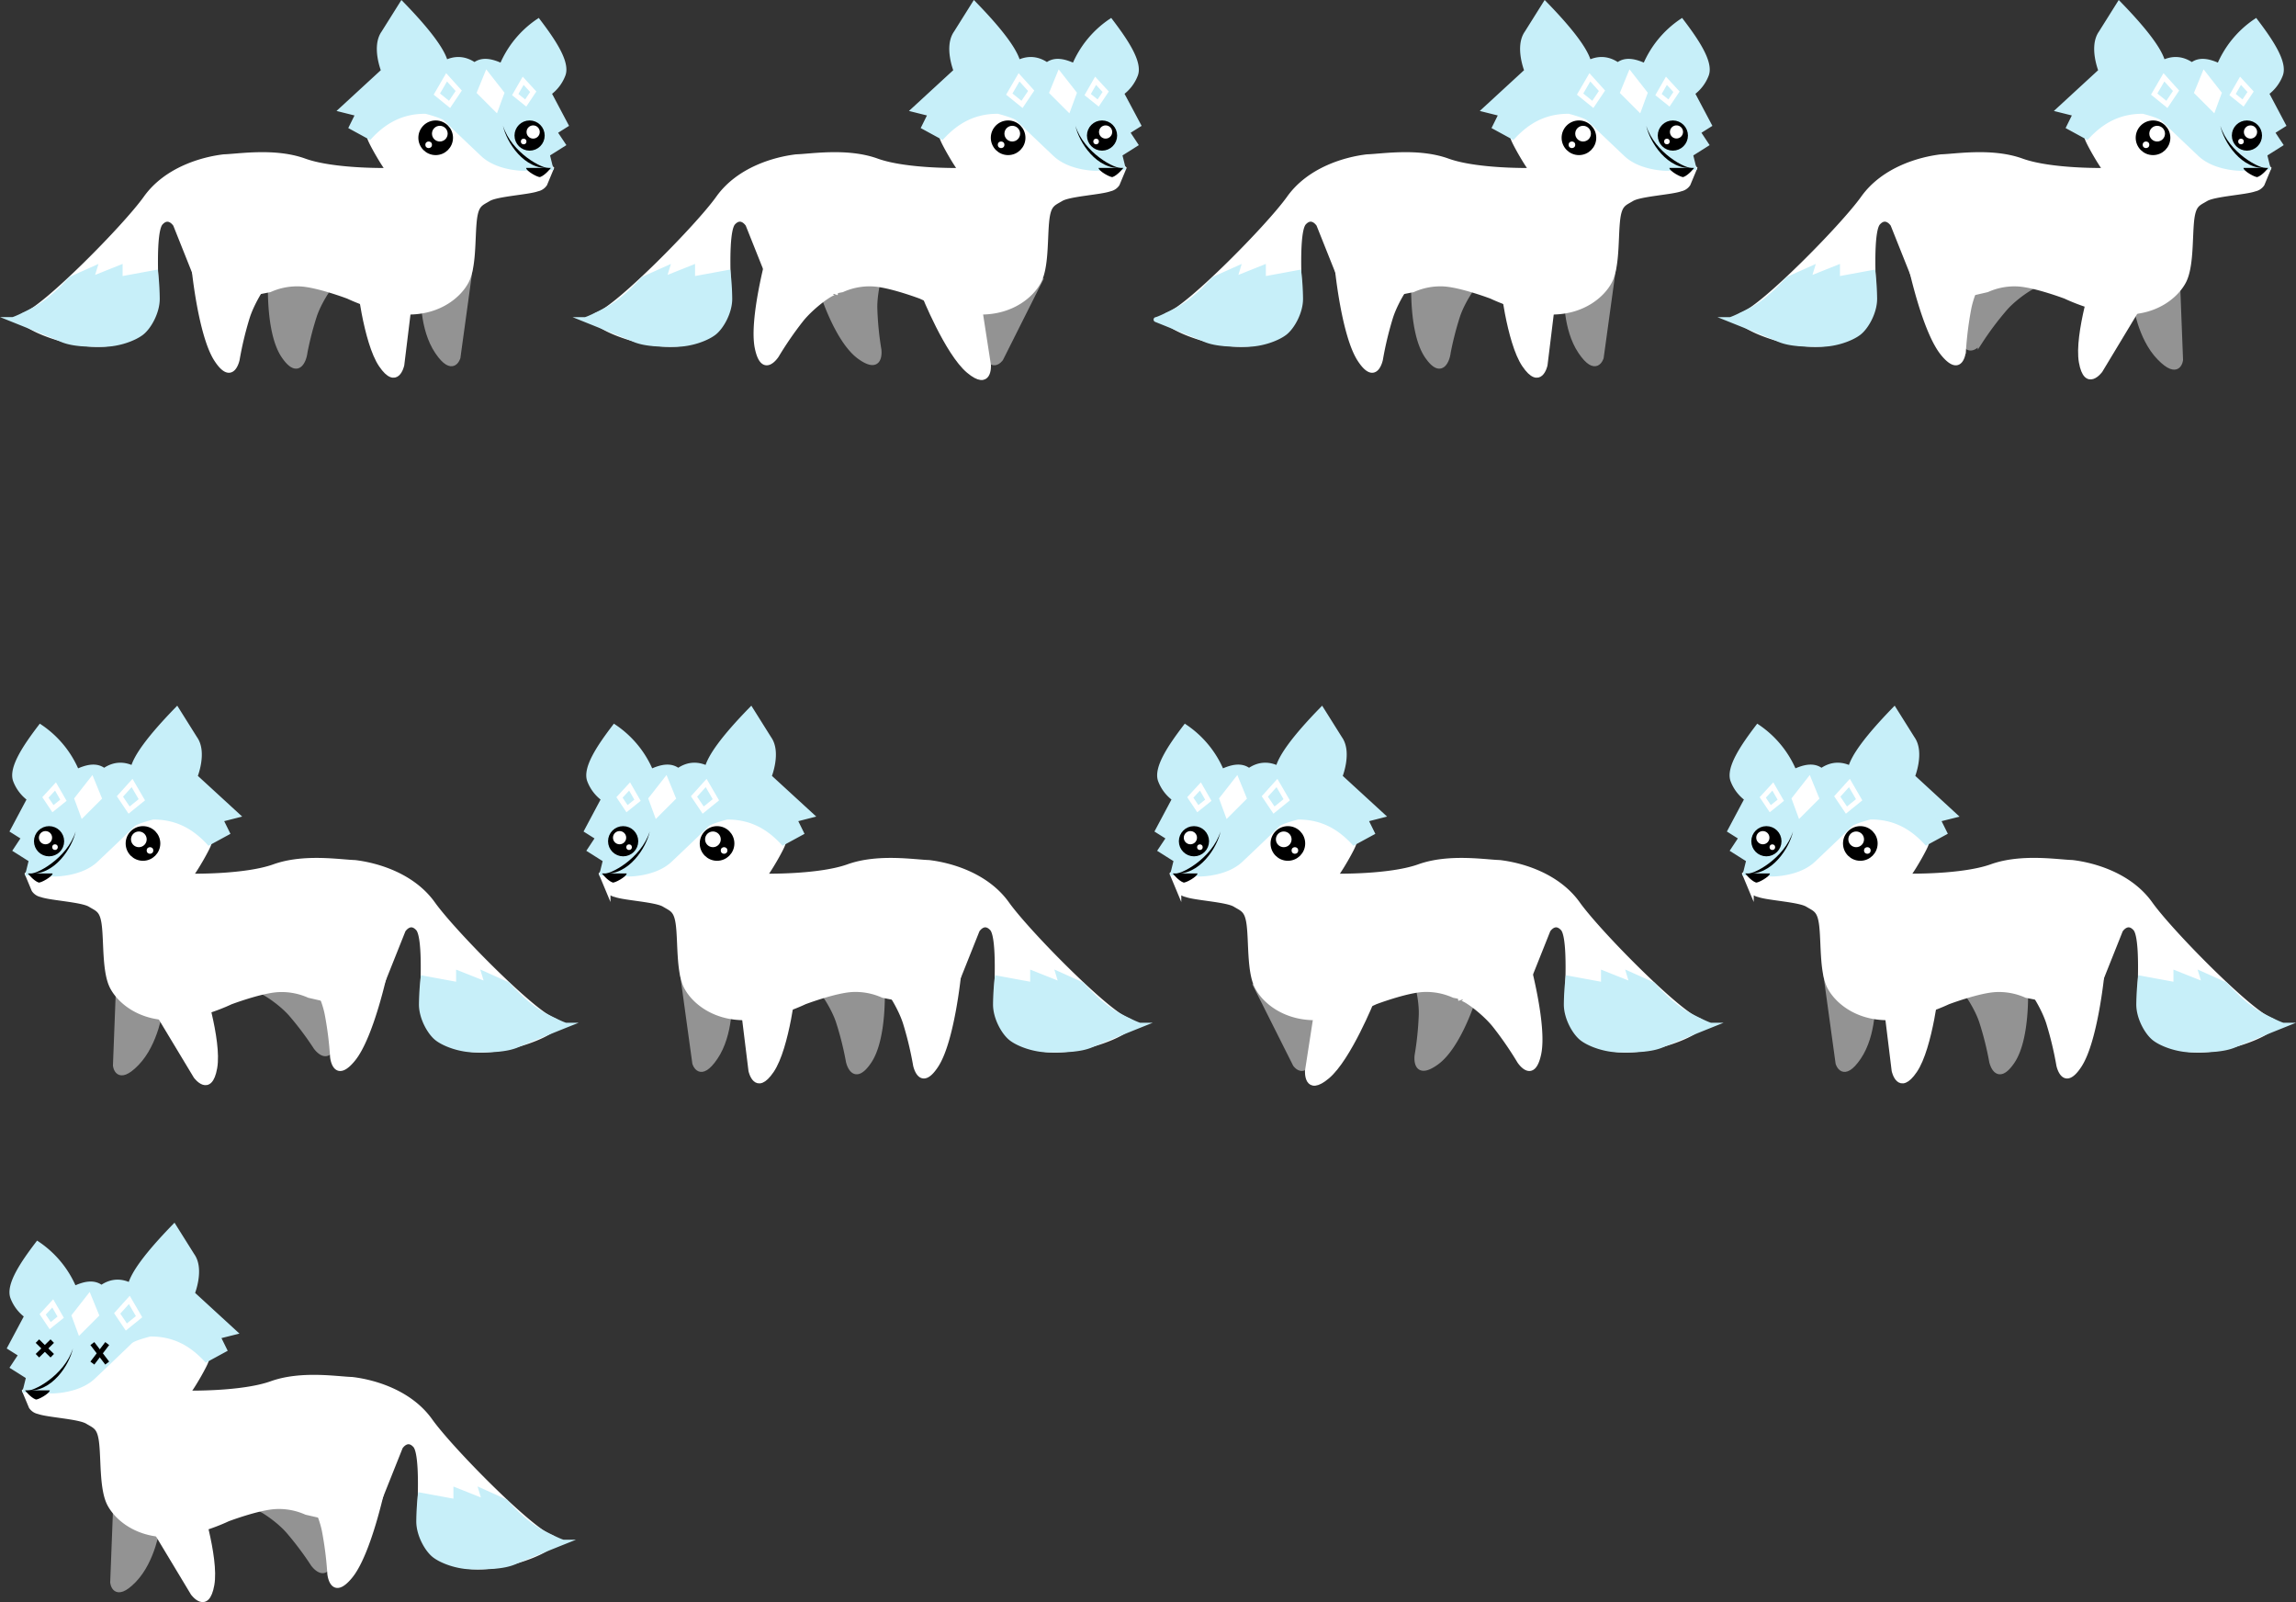 <svg id="Layer_1" data-name="Layer 1" xmlns="http://www.w3.org/2000/svg" width="1403.8" height="979.36" viewBox="0 0 1403.8 979.36"><rect x="0" y="0" width="1403.8" height="979.36" fill="#333333" stroke="none"/><defs><style>.cls-1{fill:#939393;stroke:#939393;}.cls-1,.cls-2,.cls-3,.cls-4,.cls-6,.cls-7{stroke-miterlimit:10;stroke-width:3px;}.cls-2,.cls-5{fill:#fff;}.cls-2,.cls-6{stroke:#fff;}.cls-3{fill:#c7eff9;stroke:#c7eff9;}.cls-4,.cls-7{stroke:#000;}.cls-6,.cls-7{fill:none;}</style></defs><title>pls2</title><g id="Layer_1_copy_4" data-name="Layer 1 copy 4"><g id="Layer_1-2" data-name="Layer 1-2"><g id="Layer_3" data-name="Layer 3"><g id="Layer_10" data-name="Layer 10"><path class="cls-1" d="M165.36,183.62s-1.52,31.31,8.08,45.45,12.62,0,12.62,0a192.58,192.58,0,0,1,6.06-24.24c3.49-10.81,13.89-25.25,13.89-21" transform="translate(0.02 -11.51)"/><path class="cls-1" d="M258.79,191.18s-1,21.21,8.58,35.36S280,230.07,280,230.07l7.57-55" transform="translate(0.02 -11.51)"/></g><g id="Layer_5" data-name="Layer 5"><path class="cls-2" d="M226,95.23c-1,.6,10.86,21.06,11.87,20.45,0,0-33.59.76-51.77-5.81s-40.4-2.77-49.24-2.52c-12.87,1.51-35.1,7.57-47.72,25.25S28,199.26,15.37,203.81,51.73,228.56,72.43,220s21.36-16.92,23.23-29.29c0,0-.25-3.54-.4-8.59-.4-11.36-.56-30.5,2.93-34.34,5-5.55,9.09,1,9.09,1l13.08,32.78L122.68,197l42.22-8.36a40.89,40.89,0,0,1,18.69-3.54c10.6.51,29.29,7.58,29.29,7.58s20.71,10.1,38.38,9.59,29.29-10.1,33.84-18.68,3.8-25.35,4.8-36.14c1-11.11,3.78-11.36,8.83-14.39s24.25-4,29.8-6.06a7.16,7.16,0,0,0,4.55-3l4-9.6c-35.36-35.35-96-39.9-96-39.9Z" transform="translate(0.02 -11.51)"/></g><path class="cls-3" d="M272.42,49.78c-1.76-7.12-10-18.64-26.76-35.86l-11.11,17.7c-6,8.48,0,23.23,0,23.23L208.79,78.56l10.1,2.53-4,8.08L226,95.23c8.69-9.39,19.34-15.81,34.34-15.66,0,0,10.1,2.53,12.12,4.55s13.64,13.13,22.73,21.71,24.71,8.6,24.71,8.6l16.67-.51-2-8.08,9.6-6.06-5.05-7.57,6.81-4.29L335.61,68.43a24.52,24.52,0,0,0,8.59-11.11c3-7.57-6.17-21-15.15-32.82a61.39,61.39,0,0,0-22.26,27.27c-6.26-2.93-12.12-4.19-16.66-.51C283.53,46.62,277.42,47.35,272.42,49.78Z" transform="translate(0.02 -11.51)"/><g id="Layer_7" data-name="Layer 7"><circle class="cls-4" cx="266.38" cy="84.22" r="9.09"/><circle class="cls-5" cx="268.91" cy="81.7" r="4.8"/><circle class="cls-5" cx="262.09" cy="88.51" r="2.02"/><circle class="cls-4" cx="323.8" cy="82.86" r="7.73"/><circle class="cls-5" cx="325.98" cy="80.69" r="4.04"/><circle class="cls-5" cx="320.17" cy="86.5" r="1.72"/><path d="M321.66,114.17c0,1.92,7.38,6,8.59,5.55,3.13-1.11,6.56-5.55,6.56-5.55Z" transform="translate(0.02 -11.51)"/><polygon class="cls-2" points="297.69 45.34 293.15 56.45 303.25 66.55 306.78 56.95 297.69 45.34"/><polygon class="cls-6" points="280.47 55.49 273.05 47.26 267.09 57.51 274.87 63.82 280.47 55.49"/><polygon class="cls-6" points="326.03 56.09 319.87 49.38 315.02 57.81 321.43 62.96 326.03 56.09"/><path d="M336.36,114.17c-4.29,1.16-23.69-9.3-28.84-25.76C309.54,98,320.3,115.73,336.36,114.17Z" transform="translate(0.02 -11.51)"/></g></g><g id="Layer_12" data-name="Layer 12"><path class="cls-3" d="M95.16,178.05l-21.72,4v-7l-17.65,7.07,2-6.56-14.65,6.56s-10.6,12.6-22.24,18.66-13.13,6.06-13.13,6.06S30.5,215.93,37.57,219s16.66,3,25.75,3,18.69-3.54,23.23-7.07,9.6-12.63,9.6-20.71A155.34,155.34,0,0,0,95.16,178.05Z" transform="translate(0.02 -11.51)"/></g><g id="Layer_9" data-name="Layer 9"><path class="cls-2" d="M219.4,182.09s4,38.38,13.63,52.53,12.63,0,12.63,0l6.06-49.5" transform="translate(0.02 -11.51)"/><path class="cls-2" d="M118.64,175.78s4,40.5,13.69,55.45,12.68,0,12.68,0a209.12,209.12,0,0,1,6.11-25.55c3.53-11.42,13.93-26.72,13.93-22.17" transform="translate(0.02 -11.51)"/></g></g></g><g id="Layer_1_copy_2" data-name="Layer 1 copy 2"><g id="Layer_1-2-2" data-name="Layer 1-2-2"><g id="Layer_3-2" data-name="Layer 3-2"><g id="Layer_10-2" data-name="Layer 10-2"><path class="cls-1" d="M502.5,189.62s9.22,30,23,40,11.88-4.3,11.88-4.3a190.57,190.57,0,0,1-2.48-24.89c-.4-11.35,4.47-28.47,5.93-24.44" transform="translate(0.02 -11.51)"/><path class="cls-1" d="M604.33,187.19s-7.79,19.75-3.27,36.23,10.84,7.41,10.84,7.41l24.92-49.66" transform="translate(0.02 -11.51)"/></g><g id="Layer_5-2" data-name="Layer 5-2"><path class="cls-2" d="M576,95.23c-1,.6,10.86,21.06,11.87,20.45,0,0-33.59.76-51.77-5.81s-40.4-2.77-49.24-2.52c-12.87,1.51-35.1,7.57-47.72,25.25S378,199.26,365.37,203.81s36.36,24.75,57.06,16.16,21.37-16.92,23.23-29.29c0,0-.25-3.54-.4-8.59-.4-11.36-.56-30.5,2.93-34.34,5-5.55,9.09,1,9.09,1l13.08,32.78L472.68,197l42.22-8.36a40.89,40.89,0,0,1,18.69-3.54c10.6.51,29.29,7.58,29.29,7.58s20.71,10.1,38.38,9.59,29.29-10.1,33.84-18.68,3.8-25.35,4.8-36.14c1-11.11,3.78-11.36,8.83-14.39s24.25-4,29.8-6.06a7.16,7.16,0,0,0,4.55-3l4-9.6c-35.36-35.35-96-39.9-96-39.9Z" transform="translate(0.02 -11.51)"/></g><path class="cls-3" d="M622.42,49.78c-1.76-7.12-10-18.64-26.76-35.86l-11.11,17.7c-6,8.48,0,23.23,0,23.23L558.79,78.56l10.1,2.53-4,8.08L576,95.23c8.69-9.39,19.34-15.81,34.34-15.66,0,0,10.1,2.53,12.12,4.55s13.64,13.13,22.73,21.71,24.71,8.6,24.71,8.6l16.67-.51-2-8.08,9.6-6.06-5-7.57L696,87.92,685.61,68.43a24.52,24.52,0,0,0,8.59-11.11c3-7.57-6.17-21-15.15-32.82a61.39,61.39,0,0,0-22.26,27.27c-6.26-2.93-12.12-4.19-16.66-.51C633.53,46.62,627.42,47.35,622.42,49.78Z" transform="translate(0.02 -11.51)"/><g id="Layer_7-2" data-name="Layer 7-2"><circle class="cls-4" cx="616.38" cy="84.22" r="9.09"/><circle class="cls-5" cx="618.91" cy="81.7" r="4.8"/><circle class="cls-5" cx="612.09" cy="88.51" r="2.02"/><circle class="cls-4" cx="673.8" cy="82.86" r="7.73"/><circle class="cls-5" cx="675.98" cy="80.69" r="4.04"/><circle class="cls-5" cx="670.17" cy="86.5" r="1.72"/><path d="M671.66,114.17c0,1.92,7.38,6,8.59,5.55,3.13-1.11,6.56-5.55,6.56-5.55Z" transform="translate(0.02 -11.51)"/><polygon class="cls-2" points="647.69 45.34 643.15 56.45 653.25 66.55 656.78 56.95 647.69 45.34"/><polygon class="cls-6" points="630.47 55.49 623.05 47.26 617.09 57.51 624.87 63.82 630.47 55.49"/><polygon class="cls-6" points="676.03 56.09 669.86 49.38 665.02 57.81 671.43 62.96 676.03 56.09"/><path d="M686.36,114.17c-4.29,1.16-23.69-9.3-28.84-25.76C659.54,98,670.3,115.73,686.36,114.17Z" transform="translate(0.02 -11.51)"/></g></g><g id="Layer_12-2" data-name="Layer 12-2"><path class="cls-3" d="M445.16,178.05l-21.72,4v-7l-17.65,7.07,2-6.56-14.65,6.56s-10.6,12.63-22.22,18.69-13.13,6.06-13.13,6.06S380.52,216,387.59,219s16.66,3,25.75,3,18.69-3.54,23.23-7.07,9.6-12.63,9.6-20.71A153,153,0,0,0,445.16,178.05Z" transform="translate(0.02 -11.51)"/></g><g id="Layer_9-2" data-name="Layer 9-2"><path class="cls-2" d="M564.79,191.36s14.33,35.83,27.41,46.83,12.15-3.44,12.15-3.44l-7.63-49.27" transform="translate(0.02 -11.51)"/><path class="cls-2" d="M470.14,167.53s-10.79,39.24-7.17,56.66,11.82,4.56,11.82,4.56a210.79,210.79,0,0,1,14.89-21.65c7.4-9.38,22.61-19.92,21-15.68" transform="translate(0.02 -11.51)"/></g></g></g><g id="Layer_1_copy_3" data-name="Layer 1 copy 3"><g id="Layer_1-3" data-name="Layer 1-3"><g id="Layer_3-3" data-name="Layer 3-3"><g id="Layer_10-3" data-name="Layer 10-3"><path class="cls-1" d="M864.36,183.62s-1.52,31.31,8.08,45.45,12.62,0,12.62,0a192.58,192.58,0,0,1,6.06-24.24c3.49-10.81,13.89-25.25,13.89-21" transform="translate(0.02 -11.51)"/><path class="cls-1" d="M957.79,191.18s-1,21.21,8.58,35.36S979,230.07,979,230.07l7.57-55" transform="translate(0.02 -11.51)"/></g><g id="Layer_5-3" data-name="Layer 5-3"><path class="cls-2" d="M925,95.23c-1,.6,10.86,21.06,11.87,20.45,0,0-33.59.76-51.77-5.81s-40.4-2.77-49.24-2.52c-12.87,1.51-35.1,7.57-47.72,25.25S727,199.26,714.37,203.81s36.36,24.75,57.06,16.16,21.37-16.92,23.23-29.29c0,0-.25-3.54-.4-8.59-.4-11.36-.56-30.5,2.93-34.34,5-5.55,9.09,1,9.09,1l13.08,32.78L821.68,197l42.22-8.36a40.89,40.89,0,0,1,18.69-3.54c10.6.51,29.29,7.58,29.29,7.58s20.71,10.1,38.38,9.59,29.29-10.1,33.84-18.68,3.8-25.35,4.8-36.14c1-11.11,3.78-11.36,8.83-14.39s24.25-4,29.8-6.06a7.16,7.16,0,0,0,4.55-3l4-9.6c-35.36-35.35-96-39.9-96-39.9Z" transform="translate(0.02 -11.51)"/></g><path class="cls-3" d="M971.42,49.78c-1.76-7.12-10-18.64-26.76-35.86l-11.11,17.7c-6,8.48,0,23.23,0,23.23L907.79,78.56l10.1,2.53-4,8.08L925,95.23c8.69-9.39,19.34-15.81,34.34-15.66,0,0,10.1,2.53,12.12,4.55s13.64,13.13,22.73,21.71,24.71,8.6,24.71,8.6l16.67-.51-2-8.08,9.6-6.06-5-7.57,6.81-4.29-10.32-19.49a24.52,24.52,0,0,0,8.59-11.11c3-7.57-6.17-21-15.15-32.82a61.57,61.57,0,0,0-22.31,27.27c-6.26-2.93-12.12-4.19-16.66-.51C982.53,46.62,976.42,47.35,971.42,49.78Z" transform="translate(0.02 -11.51)"/><g id="Layer_7-3" data-name="Layer 7-3"><circle class="cls-4" cx="965.38" cy="84.22" r="9.09"/><circle class="cls-5" cx="967.91" cy="81.7" r="4.8"/><circle class="cls-5" cx="961.09" cy="88.51" r="2.02"/><circle class="cls-4" cx="1022.8" cy="82.86" r="7.73"/><path class="cls-5" d="M1025,88.16a4,4,0,1,1-4,4A4,4,0,0,1,1025,88.16Z" transform="translate(0.02 -11.51)"/><circle class="cls-5" cx="1019.17" cy="86.5" r="1.72"/><path d="M1020.66,114.17c0,1.92,7.38,6,8.59,5.55,3.13-1.11,6.56-5.55,6.56-5.55Z" transform="translate(0.02 -11.51)"/><polygon class="cls-2" points="996.69 45.34 992.15 56.45 1002.25 66.55 1005.78 56.95 996.69 45.34"/><polygon class="cls-6" points="979.47 55.49 972.05 47.26 966.09 57.51 973.87 63.82 979.47 55.49"/><polygon class="cls-6" points="1025.03 56.09 1018.86 49.38 1014.02 57.81 1020.43 62.96 1025.03 56.09"/><path d="M1035.36,114.17c-4.29,1.16-23.69-9.3-28.84-25.76C1008.54,98,1019.3,115.73,1035.36,114.17Z" transform="translate(0.02 -11.51)"/></g></g><g id="Layer_12-3" data-name="Layer 12-3"><path class="cls-3" d="M794.16,178.05l-21.72,4v-7l-17.65,7.07,2-6.56-14.65,6.56s-10.6,12.63-22.22,18.69-13.13,6.06-13.13,6.06S729.52,216,736.59,219s16.66,3,25.75,3,18.69-3.54,23.23-7.07,9.6-12.63,9.6-20.71A153,153,0,0,0,794.16,178.05Z" transform="translate(0.02 -11.51)"/></g><g id="Layer_9-3" data-name="Layer 9-3"><path class="cls-2" d="M918.4,182.09s4,38.38,13.63,52.53,12.63,0,12.63,0l6.06-49.5" transform="translate(0.02 -11.51)"/><path class="cls-2" d="M817.64,175.78s4,40.5,13.69,55.45,12.68,0,12.68,0a209.12,209.12,0,0,1,6.11-25.55c3.53-11.42,13.93-26.72,13.93-22.17" transform="translate(0.02 -11.51)"/></g></g></g><g id="Layer_1_copy" data-name="Layer 1 copy"><g id="Layer_1-4" data-name="Layer 1-4"><g id="Layer_3-4" data-name="Layer 3-4"><g id="Layer_10-4" data-name="Layer 10-4"><path class="cls-1" d="M1209.31,170.32s-13.58,28.26-10.24,45,11.63,4.91,11.63,4.91a187.22,187.22,0,0,1,15-20c7.41-8.6,22.61-17.86,20.94-13.9" transform="translate(0.02 -11.51)"/><path class="cls-1" d="M1305.6,196.87s2.7,21.07,14.62,33.32,13,1.27,13,1.27l-2.14-55.52" transform="translate(0.02 -11.51)"/></g><g id="Layer_5-4" data-name="Layer 5-4"><path class="cls-2" d="M1276,95.23c-1,.6,10.86,21.06,11.87,20.45,0,0-33.59.76-51.77-5.81s-40.4-2.77-49.24-2.52c-12.87,1.51-35.1,7.57-47.72,25.25s-61.11,66.66-73.73,71.21,36.36,24.75,57.06,16.16,21.37-16.92,23.23-29.29c0,0-.25-3.54-.4-8.59-.4-11.36-.56-30.5,2.93-34.34,5-5.55,9.09,1,9.09,1l13.08,32.78,8.43,15.45,36.06-8.33a40.89,40.89,0,0,1,18.69-3.54c10.6.51,29.29,7.58,29.29,7.58s20.71,10.1,38.38,9.59,29.29-10.1,33.84-18.68,3.84-25.35,4.8-36.11c1-11.11,3.78-11.36,8.83-14.39s24.25-4,29.8-6.06a7.16,7.16,0,0,0,4.55-3l4-9.6c-35.36-35.35-96-39.9-96-39.9Z" transform="translate(0.02 -11.51)"/></g><path class="cls-3" d="M1322.42,49.78c-1.76-7.12-10-18.64-26.76-35.86l-11.11,17.7c-6,8.48,0,23.23,0,23.23l-25.76,23.71,10.1,2.53-4,8.08L1276,95.23c8.69-9.39,19.34-15.81,34.34-15.66,0,0,10.1,2.53,12.12,4.55s13.64,13.13,22.73,21.71,24.71,8.6,24.71,8.6l16.67-.51-2-8.08,9.6-6.06-5-7.57,6.81-4.29-10.32-19.49a24.52,24.52,0,0,0,8.59-11.11c3-7.57-6.17-21-15.15-32.82a61.57,61.57,0,0,0-22.31,27.27c-6.26-2.93-12.12-4.19-16.66-.51C1333.53,46.62,1327.42,47.35,1322.42,49.78Z" transform="translate(0.02 -11.51)"/><g id="Layer_7-4" data-name="Layer 7-4"><circle class="cls-4" cx="1316.38" cy="84.22" r="9.09"/><circle class="cls-5" cx="1318.91" cy="81.7" r="4.8"/><circle class="cls-5" cx="1312.09" cy="88.51" r="2.02"/><circle class="cls-4" cx="1373.8" cy="82.86" r="7.73"/><circle class="cls-5" cx="1375.98" cy="80.69" r="4.04"/><circle class="cls-5" cx="1370.17" cy="86.5" r="1.72"/><path d="M1371.66,114.17c0,1.92,7.38,6,8.59,5.55,3.13-1.11,6.56-5.55,6.56-5.55Z" transform="translate(0.02 -11.51)"/><polygon class="cls-2" points="1347.69 45.34 1343.15 56.45 1353.25 66.55 1356.78 56.95 1347.69 45.34"/><polygon class="cls-6" points="1330.47 55.49 1323.05 47.26 1317.09 57.51 1324.87 63.82 1330.47 55.49"/><polygon class="cls-6" points="1376.03 56.09 1369.87 49.38 1365.02 57.81 1371.43 62.96 1376.03 56.09"/><path d="M1386.36,114.17c-4.29,1.16-23.69-9.3-28.84-25.76C1359.54,98,1370.3,115.73,1386.36,114.17Z" transform="translate(0.02 -11.51)"/></g></g><g id="Layer_12-4" data-name="Layer 12-4"><path class="cls-3" d="M1145.16,178.05l-21.72,4v-7l-17.65,7.07,2-6.56-14.65,6.56s-10.6,12.63-22.22,18.69-13.13,6.06-13.13,6.06,22.73,9.09,29.8,12.12,16.66,3,25.75,3,18.69-3.54,23.23-7.07,9.6-12.63,9.6-20.71A153,153,0,0,0,1145.16,178.05Z" transform="translate(0.02 -11.51)"/></g><g id="Layer_9-4" data-name="Layer 9-4"><path class="cls-2" d="M1281.53,179.34s-12,36.68-9,53.51,11.53,5.16,11.53,5.16l25.75-42.7" transform="translate(0.02 -11.51)"/><path class="cls-2" d="M1168.19,173.91s8.45,39.81,19.68,53.62,12.6-1.39,12.6-1.39a211.51,211.51,0,0,1,3.27-26.07c2.27-11.73,10.93-28.08,11.43-23.56" transform="translate(0.02 -11.51)"/></g></g></g><g id="Layer_1_copy_4-2" data-name="Layer 1 copy 4-2"><g id="Layer_1-3-2" data-name="Layer 1-3-2"><g id="Layer_3-2-2" data-name="Layer 3-2-2"><g id="Layer_10-2-2" data-name="Layer 10-2-2"><path class="cls-1" d="M1197.75,615.21c0-4.25,10.4,10.19,13.89,21a191.86,191.86,0,0,1,6.06,24.22s3,14.14,12.62,0S1238.4,615,1238.4,615" transform="translate(0.02 -11.51)"/><path class="cls-1" d="M1116.19,606.43l7.57,55s3,10.62,12.63-3.53,8.58-35.36,8.58-35.36" transform="translate(0.02 -11.51)"/></g><g id="Layer_5-2-2" data-name="Layer 5-2-2"><path class="cls-2" d="M1162.73,505.89s-60.64,4.55-96,39.9l4,9.6a7.16,7.16,0,0,0,4.55,3c5.55,2.06,24.75,3,29.8,6.06s7.83,3.28,8.83,14.39c1,10.76.25,27.53,4.8,36.11s16.17,18.17,33.84,18.68,38.38-9.59,38.38-9.59,18.69-7.07,29.29-7.58a41,41,0,0,1,18.69,3.54l42.17,8.36,2.32-15.45,13.08-32.78s4.09-6.55,9.09-1c3.49,3.84,3.33,23,2.93,34.34-.15,5-.4,8.59-.4,8.59,1.87,12.37,2.53,20.7,23.23,29.29s69.68-11.61,57.06-16.16-61.11-53.53-73.73-71.21-34.85-23.74-47.72-25.25c-8.84-.25-31.06-4-49.24,2.52s-51.77,5.81-51.77,5.81c1,.61,12.87-19.85,11.87-20.45Z" transform="translate(0.02 -11.51)"/></g><path class="cls-3" d="M1113.63,482.67c-4.54-3.68-10.4-2.42-16.66.51a61.57,61.57,0,0,0-22.26-27.27c-9,11.82-18.15,25.25-15.15,32.82a24.52,24.52,0,0,0,8.59,11.11l-10.35,19.45,6.81,4.29-5,7.57,9.6,6.06-2,8.08,16.67.51s15.65,0,24.74-8.59,20.71-19.69,22.73-21.71,12.12-4.55,12.12-4.55c15-.15,25.65,6.27,34.34,15.66l11.11-6.06-4-8.08,10.1-2.53-25.76-23.71s6-14.75,0-23.23l-11.11-17.7c-16.71,17.22-25,28.74-26.76,35.86C1126.34,478.73,1120.23,478,1113.63,482.67Z" transform="translate(0.02 -11.51)"/><g id="Layer_7-2-2" data-name="Layer 7-2-2"><circle class="cls-4" cx="1137.42" cy="515.6" r="9.09"/><circle class="cls-5" cx="1134.89" cy="513.08" r="4.8"/><circle class="cls-5" cx="1141.71" cy="519.89" r="2.02"/><circle class="cls-4" cx="1080" cy="514.24" r="7.73"/><circle class="cls-5" cx="1077.82" cy="512.07" r="4.04"/><circle class="cls-5" cx="1083.63" cy="517.88" r="1.72"/><path d="M1067,545.43s3.43,4.44,6.56,5.55c1.21.45,8.54-3.63,8.59-5.55Z" transform="translate(0.02 -11.51)"/><polygon class="cls-2" points="1097.02 488.33 1100.55 497.93 1110.65 487.83 1106.11 476.72 1097.02 488.33"/><polygon class="cls-6" points="1128.93 495.2 1136.71 488.89 1130.75 478.64 1123.33 486.87 1128.93 495.2"/><polygon class="cls-6" points="1082.37 494.34 1088.78 489.19 1083.93 480.76 1077.77 487.47 1082.37 494.34"/><path d="M1096.24,519.79c-5.15,16.46-24.55,26.92-28.84,25.76C1083.46,547.11,1094.22,529.43,1096.24,519.79Z" transform="translate(0.02 -11.51)"/></g></g><g id="Layer_12-2-2" data-name="Layer 12-2-2"><path class="cls-3" d="M1307.63,625.56c0,8.08,5.06,17.18,9.6,20.71s14.14,7.07,23.23,7.07,18.68,0,25.75-3,29.8-12.12,29.8-12.12-1.51,0-13.13-6.06-22.22-18.73-22.22-18.73L1346,606.87l2,6.56-17.65-7v7l-21.72-4A155.19,155.19,0,0,0,1307.63,625.56Z" transform="translate(0.02 -11.51)"/></g><g id="Layer_9-2-2" data-name="Layer 9-2-2"><path class="cls-2" d="M1152,616.5l6.06,49.5s3,14.15,12.63,0,13.63-52.57,13.63-52.57" transform="translate(0.02 -11.51)"/><path class="cls-2" d="M1238.71,614.89c0-4.55,10.4,10.75,13.93,22.17a209.12,209.12,0,0,1,6.11,25.55s3,15,12.68,0,13.69-55.45,13.69-55.45" transform="translate(0.02 -11.51)"/></g></g></g><g id="Layer_1_copy_2-2" data-name="Layer 1 copy 2-2"><g id="Layer_1-2-3" data-name="Layer 1-2-3"><g id="Layer_3-2-3" data-name="Layer 3-2-3"><g id="Layer_10-2-3" data-name="Layer 10-2-3"><path class="cls-1" d="M863,607.43c1.46-4,6.33,13.09,5.93,24.44a190.07,190.07,0,0,1-2.55,24.85s-2,14.3,11.88,4.3,23-40,23-40" transform="translate(0.02 -11.51)"/><path class="cls-1" d="M767,612.55l24.93,49.66s6.29,9.07,10.81-7.41-3.27-36.23-3.27-36.23" transform="translate(0.02 -11.51)"/></g><g id="Layer_5-2-3" data-name="Layer 5-2-3"><path class="cls-2" d="M812.73,505.89s-60.64,4.55-96,39.9l4,9.6a7.16,7.16,0,0,0,4.55,3c5.55,2.06,24.75,3,29.8,6.06s7.82,3.28,8.82,14.39c1,10.76.25,27.53,4.8,36.11s16.2,18.17,33.85,18.68S840.9,624,840.9,624s18.69-7.07,29.29-7.58A41,41,0,0,1,888.9,620l42.17,8.36,2.32-15.45,13.08-32.78s4-6.55,9.09-1c3.49,3.84,3.33,23,2.93,34.34-.15,5-.4,8.59-.4,8.59,1.86,12.37,2.53,20.7,23.23,29.29s69.68-11.61,57.06-16.16S977.27,581.66,964.65,564s-34.84-23.74-47.75-25.25c-8.84-.25-31.06-4-49.24,2.52s-51.76,5.81-51.76,5.81c1,.61,12.87-19.85,11.87-20.45Z" transform="translate(0.02 -11.51)"/></g><path class="cls-3" d="M763.63,482.67c-4.54-3.68-10.4-2.42-16.66.51a61.57,61.57,0,0,0-22.26-27.27c-9,11.82-18.15,25.25-15.15,32.82a24.52,24.52,0,0,0,8.59,11.11L707.8,519.29l6.81,4.29-5.05,7.57,9.6,6.06-2,8.08,16.67.51s15.65,0,24.74-8.59,20.71-19.69,22.73-21.71S793.42,511,793.42,511c15-.15,25.65,6.27,34.34,15.66l11.14-6.06-4-8.12L845,509.9l-25.79-23.67s6-14.75,0-23.23L808.1,445.3c-16.76,17.22-25,28.74-26.76,35.86C776.34,478.73,770.23,478,763.63,482.67Z" transform="translate(0.02 -11.51)"/><g id="Layer_7-2-3" data-name="Layer 7-2-3"><circle class="cls-4" cx="787.42" cy="515.6" r="9.09"/><circle class="cls-5" cx="784.89" cy="513.08" r="4.8"/><circle class="cls-5" cx="791.71" cy="519.89" r="2.02"/><circle class="cls-4" cx="730" cy="514.24" r="7.73"/><circle class="cls-5" cx="727.82" cy="512.07" r="4.04"/><circle class="cls-5" cx="733.63" cy="517.88" r="1.72"/><path d="M717,545.43s3.43,4.44,6.56,5.55c1.21.45,8.59-3.63,8.59-5.55Z" transform="translate(0.02 -11.51)"/><polygon class="cls-2" points="747.02 488.33 750.55 497.93 760.65 487.83 756.11 476.72 747.02 488.33"/><polygon class="cls-6" points="778.93 495.2 786.71 488.89 780.75 478.64 773.33 486.87 778.93 495.2"/><polygon class="cls-6" points="732.37 494.34 738.78 489.19 733.94 480.76 727.77 487.47 732.37 494.34"/><path d="M746.24,519.79c-5.15,16.46-24.55,26.92-28.84,25.76C733.46,547.11,744.22,529.43,746.24,519.79Z" transform="translate(0.02 -11.51)"/></g></g><g id="Layer_12-2-3" data-name="Layer 12-2-3"><path class="cls-3" d="M957.63,625.56c0,8.08,5.06,17.18,9.6,20.71s14.14,7.07,23.23,7.07,18.68,0,25.75-3,29.8-12.12,29.8-12.12-1.51,0-13.13-6.06-22.22-18.73-22.22-18.73L996,606.87l2,6.56-17.65-7v7l-21.72-4A155.19,155.19,0,0,0,957.63,625.56Z" transform="translate(0.02 -11.51)"/></g><g id="Layer_9-2-3" data-name="Layer 9-2-3"><path class="cls-2" d="M807,616.86l-7.63,49.27s-.93,14.44,12.15,3.44S839,622.74,839,622.74" transform="translate(0.02 -11.51)"/><path class="cls-2" d="M893.08,622.8c-1.61-4.24,13.6,6.3,21,15.68A210.79,210.79,0,0,1,929,660.13s8.2,12.86,11.82-4.56-7.17-56.66-7.17-56.66" transform="translate(0.02 -11.51)"/></g></g></g><g id="Layer_1_copy_3-2" data-name="Layer 1 copy 3-2"><g id="Layer_1-3-3" data-name="Layer 1-3-3"><g id="Layer_3-3-2" data-name="Layer 3-3-2"><g id="Layer_10-3-2" data-name="Layer 10-3-2"><path class="cls-1" d="M498.75,615.21c0-4.25,10.4,10.19,13.89,21a191.86,191.86,0,0,1,6.06,24.22s3,14.14,12.62,0S539.4,615,539.4,615" transform="translate(0.02 -11.51)"/><path class="cls-1" d="M417.19,606.43l7.57,55s3.05,10.62,12.63-3.53S446,622.54,446,622.54" transform="translate(0.02 -11.51)"/></g><g id="Layer_5-3-2" data-name="Layer 5-3-2"><path class="cls-2" d="M463.73,505.89s-60.64,4.55-96,39.9l4,9.6a7.16,7.16,0,0,0,4.55,3c5.55,2.06,24.75,3,29.8,6.06s7.82,3.28,8.82,14.39c1,10.76.25,27.53,4.8,36.11s16.2,18.17,33.85,18.68S491.9,624,491.9,624s18.69-7.07,29.29-7.58A41,41,0,0,1,539.9,620l42.17,8.36,2.32-15.45,13.08-32.78s4-6.55,9.09-1c3.49,3.84,3.33,23,2.93,34.34-.15,5-.4,8.59-.4,8.59,1.86,12.37,2.53,20.7,23.23,29.29s69.68-11.61,57.06-16.16S628.27,581.66,615.65,564s-34.84-23.74-47.75-25.25c-8.84-.25-31.06-4-49.24,2.52s-51.76,5.81-51.76,5.81c1,.61,12.87-19.85,11.87-20.45Z" transform="translate(0.02 -11.51)"/></g><path class="cls-3" d="M414.63,482.67c-4.54-3.68-10.4-2.42-16.66.51a61.57,61.57,0,0,0-22.31-27.27c-9,11.82-18.15,25.25-15.15,32.82a24.52,24.52,0,0,0,8.59,11.11l-10.35,19.45,6.81,4.29-5,7.57,9.6,6.06-2,8.08,16.67.51s15.65,0,24.74-8.59,20.71-19.69,22.73-21.71S444.42,511,444.42,511c15-.15,25.65,6.27,34.34,15.66l11.14-6.06-4-8.12L496,509.9l-25.79-23.67s6-14.75,0-23.23L459.1,445.3c-16.76,17.22-25,28.74-26.76,35.86C427.34,478.73,421.23,478,414.63,482.67Z" transform="translate(0.02 -11.51)"/><g id="Layer_7-3-2" data-name="Layer 7-3-2"><circle class="cls-4" cx="438.42" cy="515.6" r="9.09"/><circle class="cls-5" cx="435.89" cy="513.08" r="4.8"/><circle class="cls-5" cx="442.71" cy="519.89" r="2.02"/><circle class="cls-4" cx="381" cy="514.24" r="7.73"/><circle class="cls-5" cx="378.82" cy="512.07" r="4.04"/><circle class="cls-5" cx="384.63" cy="517.88" r="1.72"/><path d="M368,545.43s3.43,4.44,6.56,5.55c1.21.45,8.59-3.63,8.59-5.55Z" transform="translate(0.02 -11.51)"/><polygon class="cls-2" points="398.02 488.33 401.55 497.93 411.65 487.83 407.11 476.72 398.02 488.33"/><polygon class="cls-6" points="429.93 495.2 437.71 488.89 431.75 478.64 424.33 486.87 429.93 495.2"/><polygon class="cls-6" points="383.37 494.34 389.78 489.19 384.94 480.76 378.77 487.47 383.37 494.34"/><path d="M397.24,519.79c-5.15,16.46-24.55,26.92-28.84,25.76C384.46,547.11,395.22,529.43,397.24,519.79Z" transform="translate(0.02 -11.51)"/></g></g><g id="Layer_12-3-2" data-name="Layer 12-3-2"><path class="cls-3" d="M608.63,625.56c0,8.08,5.06,17.18,9.6,20.71s14.14,7.07,23.23,7.07,18.68,0,25.75-3S697,638.22,697,638.22s-1.51,0-13.13-6.06-22.22-18.73-22.22-18.73L647,606.87l2,6.56-17.65-7v7l-21.72-4A155.19,155.19,0,0,0,608.63,625.56Z" transform="translate(0.02 -11.51)"/></g><g id="Layer_9-3-2" data-name="Layer 9-3-2"><path class="cls-2" d="M453,616.5,459.1,666s3,14.15,12.63,0,13.63-52.57,13.63-52.57" transform="translate(0.02 -11.51)"/><path class="cls-2" d="M539.71,614.89c0-4.55,10.4,10.75,13.93,22.17a209.12,209.12,0,0,1,6.11,25.55s3,15,12.68,0,13.69-55.45,13.69-55.45" transform="translate(0.02 -11.51)"/></g></g></g><g id="Layer_1_copy-2" data-name="Layer 1 copy-2"><g id="Layer_1-4-2" data-name="Layer 1-4-2"><g id="Layer_3-4-2" data-name="Layer 3-4-2"><g id="Layer_10-4-2" data-name="Layer 10-4-2"><path class="cls-1" d="M157.12,617.71c-1.67-4,13.53,5.3,20.94,13.9a188.23,188.23,0,0,1,15,20s8.29,11.83,11.63-4.91-10.24-45-10.24-45" transform="translate(0.02 -11.51)"/><path class="cls-1" d="M72.68,607.32l-2.14,55.52s1.08,11,13-1.27,14.62-33.32,14.62-33.32" transform="translate(0.02 -11.51)"/></g><g id="Layer_5-4-2" data-name="Layer 5-4-2"><path class="cls-2" d="M112.73,505.92s-60.64,4.55-96,39.9l4,9.6a7.16,7.16,0,0,0,4.55,3c5.55,2.06,24.75,3,29.8,6.06s7.82,3.28,8.82,14.39c1,10.76.25,27.53,4.8,36.11s16.2,18.17,33.85,18.68,38.35-9.59,38.35-9.59,18.69-7.07,29.29-7.58A41,41,0,0,1,188.9,620L225,628.36l8.43-15.45,13.08-32.78s4.09-6.55,9.09-1c3.49,3.84,3.33,23,2.93,34.34-.15,5-.4,8.59-.4,8.59,1.86,12.37,2.53,20.7,23.23,29.29s69.68-11.61,57.06-16.16S277.27,581.66,264.65,564s-34.84-23.74-47.75-25.25c-8.84-.25-31.06-4-49.24,2.52s-51.76,5.81-51.76,5.81c1,.61,12.87-19.85,11.87-20.45Z" transform="translate(0.02 -11.51)"/></g><path class="cls-3" d="M63.63,482.67c-4.54-3.68-10.4-2.42-16.66.51a61.57,61.57,0,0,0-22.31-27.27c-9,11.82-18.15,25.25-15.15,32.82a24.52,24.52,0,0,0,8.59,11.11L7.75,519.29l6.81,4.29-5,7.57,9.6,6.06-2,8.08,16.67.51s15.65,0,24.74-8.59S79.28,517.52,81.3,515.5,93.42,511,93.42,511c15-.15,25.65,6.27,34.34,15.66l11.14-6.06-4-8.12L145,509.9l-25.79-23.67s6-14.75,0-23.23L108.1,445.3c-16.71,17.22-25,28.74-26.76,35.86C76.34,478.73,70.23,478,63.63,482.67Z" transform="translate(0.02 -11.51)"/><g id="Layer_7-4-2" data-name="Layer 7-4-2"><circle class="cls-4" cx="87.42" cy="515.6" r="9.09"/><circle class="cls-5" cx="84.89" cy="513.08" r="4.8"/><circle class="cls-5" cx="91.71" cy="519.89" r="2.02"/><circle class="cls-4" cx="30" cy="514.24" r="7.73"/><circle class="cls-5" cx="27.82" cy="512.07" r="4.04"/><circle class="cls-5" cx="33.61" cy="529.39" r="1.72" transform="translate(-496.01 547.29) rotate(-89.55)"/><path d="M17,545.43s3.43,4.44,6.56,5.55c1.21.45,8.54-3.63,8.59-5.55Z" transform="translate(0.02 -11.51)"/><polygon class="cls-2" points="47.02 488.33 50.55 497.93 60.65 487.83 56.11 476.72 47.02 488.33"/><polygon class="cls-6" points="78.93 495.2 86.71 488.89 80.75 478.64 73.33 486.87 78.93 495.2"/><polygon class="cls-6" points="32.37 494.34 38.78 489.19 33.93 480.76 27.77 487.47 32.37 494.34"/><path d="M46.24,519.79c-5.15,16.46-24.55,26.92-28.84,25.76C33.46,547.11,44.22,529.43,46.24,519.79Z" transform="translate(0.02 -11.51)"/></g></g><g id="Layer_12-4-2" data-name="Layer 12-4-2"><path class="cls-3" d="M257.63,625.56c0,8.08,5.06,17.18,9.6,20.71s14.14,7.07,23.23,7.07,18.68,0,25.75-3S346,638.22,346,638.22s-1.51,0-13.13-6.06-22.22-18.73-22.22-18.73L296,606.87l2,6.56-17.65-7v7l-21.72-4A155.19,155.19,0,0,0,257.63,625.56Z" transform="translate(0.02 -11.51)"/></g><g id="Layer_9-4-2" data-name="Layer 9-4-2"><path class="cls-2" d="M94,626.69l25.75,42.74s8.53,11.67,11.53-5.16-9-53.51-9-53.51" transform="translate(0.02 -11.51)"/><path class="cls-2" d="M188.59,607.89c.5-4.52,9.16,11.83,11.43,23.56a211.51,211.51,0,0,1,3.27,26.07s1.37,15.2,12.6,1.39,19.68-53.62,19.68-53.62" transform="translate(0.02 -11.51)"/></g></g></g><g id="Layer_1_copy-2-2" data-name="Layer 1 copy-2"><g id="Layer_1-4-2-2" data-name="Layer 1-4-2"><g id="Layer_3-4-2-2" data-name="Layer 3-4-2"><g id="Layer_10-4-2-2" data-name="Layer 10-4-2"><path class="cls-1" d="M155.44,933.71c-1.67-4,13.53,5.3,20.94,13.9a188.23,188.23,0,0,1,15,20s8.29,11.83,11.63-4.91-10.24-45-10.24-45" transform="translate(0.02 -11.51)"/><path class="cls-1" d="M71,923.32l-2.14,55.52s1.08,11,13-1.27,14.62-33.32,14.62-33.32" transform="translate(0.02 -11.51)"/></g><g id="Layer_5-4-2-2" data-name="Layer 5-4-2"><path class="cls-2" d="M111.05,821.92s-60.64,4.55-96,39.9l4,9.6a7.16,7.16,0,0,0,4.55,3c5.55,2.06,24.75,3,29.8,6.06s7.82,3.28,8.82,14.39c1,10.76.25,27.53,4.8,36.11s16.2,18.17,33.85,18.68,38.35-9.59,38.35-9.59,18.69-7.07,29.29-7.58A41,41,0,0,1,187.22,936l36.06,8.33,8.43-15.45,13.08-32.78s4.09-6.55,9.09-1c3.49,3.84,3.33,23,2.93,34.34-.15,5-.4,8.59-.4,8.59,1.86,12.37,2.53,20.7,23.23,29.29s69.68-11.61,57.06-16.16S275.59,897.66,263,880s-34.84-23.74-47.75-25.25c-8.84-.25-31.06-4-49.24,2.52s-51.76,5.81-51.76,5.81c1,.61,12.87-19.85,11.87-20.45Z" transform="translate(0.02 -11.51)"/></g><path class="cls-3" d="M62,798.67c-4.54-3.68-10.4-2.42-16.66.51A61.5,61.5,0,0,0,23,771.91c-9,11.82-18.15,25.25-15.15,32.82a24.59,24.59,0,0,0,8.59,11.11L6.07,835.29l6.81,4.29-5,7.57,9.6,6.06-2,8.08,16.67.51s15.65,0,24.74-8.59S77.6,833.52,79.62,831.5,91.74,827,91.74,827c15-.15,25.65,6.27,34.34,15.66l11.14-6.06-4-8.12,10.1-2.53-25.79-23.67s6-14.75,0-23.23l-11.11-17.7c-16.71,17.22-25,28.74-26.76,35.86C74.66,794.73,68.55,794,62,798.67Z" transform="translate(0.02 -11.51)"/><g id="Layer_7-4-2-2" data-name="Layer 7-4-2"><path class="cls-4" d="M85.72,852.2" transform="translate(0.02 -11.51)"/><path d="M15.27,861.43s3.43,4.44,6.56,5.55c1.21.45,8.54-3.63,8.59-5.55Z" transform="translate(0.02 -11.51)"/><polygon class="cls-2" points="45.34 804.33 48.87 813.93 58.97 803.83 54.43 792.72 45.34 804.33"/><polygon class="cls-6" points="77.25 811.2 85.03 804.89 79.07 794.64 71.65 802.87 77.25 811.2"/><polygon class="cls-6" points="30.69 810.34 37.1 805.19 32.25 796.76 26.09 803.47 30.69 810.34"/><path d="M44.56,835.79C39.41,852.25,20,862.71,15.72,861.55,31.78,863.11,42.54,845.43,44.56,835.79Z" transform="translate(0.02 -11.51)"/></g></g><g id="Layer_12-4-2-2" data-name="Layer 12-4-2"><path class="cls-3" d="M256,941.56c0,8.08,5.06,17.18,9.6,20.71s14.14,7.07,23.23,7.07,18.68,0,25.75-3,29.8-12.12,29.8-12.12-1.51,0-13.13-6.06S309,929.43,309,929.43l-14.65-6.56,2,6.56-17.65-7v7l-21.72-4A155.19,155.19,0,0,0,256,941.56Z" transform="translate(0.02 -11.51)"/></g><g id="Layer_9-4-2-2" data-name="Layer 9-4-2"><path class="cls-2" d="M92.27,942.69,118,985.43s8.53,11.67,11.53-5.16-9-53.51-9-53.51" transform="translate(0.02 -11.51)"/><path class="cls-2" d="M186.91,923.89c.5-4.52,9.16,11.83,11.43,23.56a211.51,211.51,0,0,1,3.27,26.07s1.37,15.2,12.6,1.39,19.68-53.62,19.68-53.62" transform="translate(0.02 -11.51)"/></g><line class="cls-7" x1="56.47" y1="821.32" x2="65.55" y2="833.24"/><line class="cls-7" x1="65.55" y1="821.32" x2="56.47" y2="833.24"/><line class="cls-7" x1="22.87" y1="819.82" x2="31.95" y2="828.74"/><line class="cls-7" x1="31.95" y1="819.82" x2="22.87" y2="828.74"/></g></g></svg>
